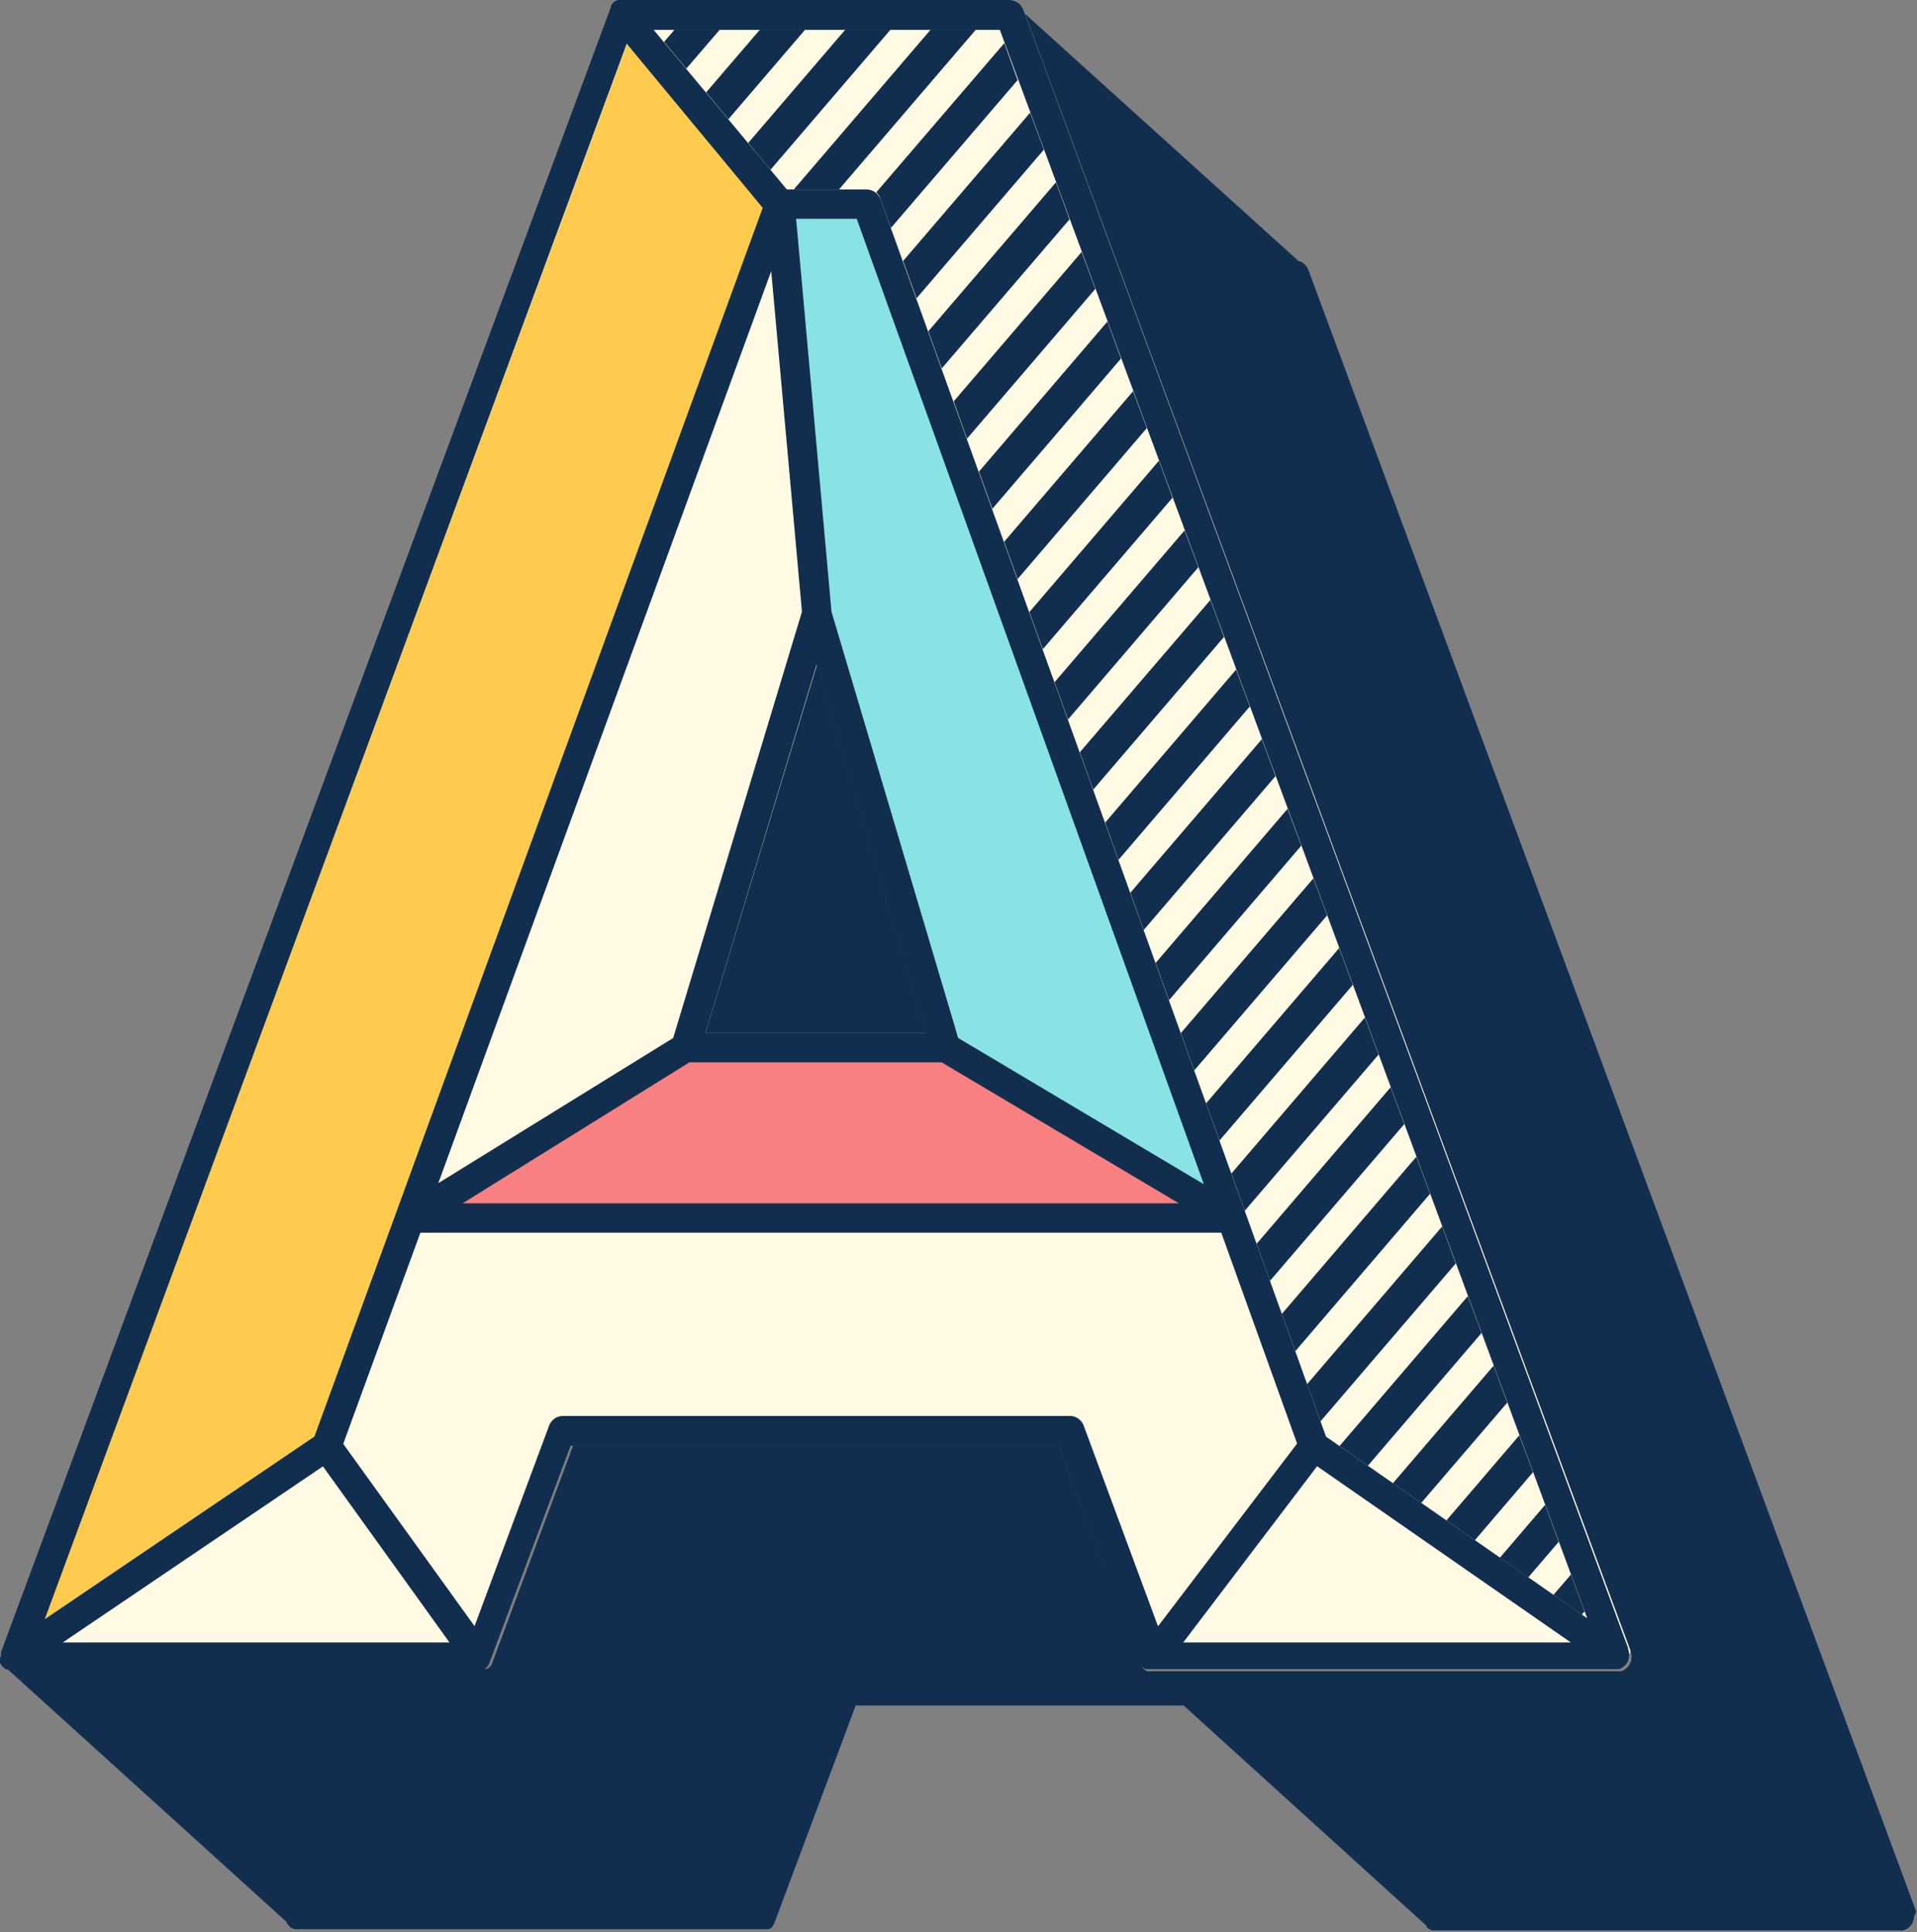 <svg xmlns="http://www.w3.org/2000/svg" viewBox="0 0 128.46 129.51"><rect x="0" y="0" width="128.46" height="129.51" fill="#808080" stroke="none"/><defs><style>.cla-1{fill:#fffae3;}.cla-2{fill:#f98080;}.cla-3{fill:#89e3e5;}.cla-4{fill:#fecb4e;}.cla-5{fill:#122e4f;}.cla-6{fill:none;}</style></defs><title>adesignAsset 1</title><g id="Layer_2" data-name="Layer 2"><g id="Layer_1-2" data-name="Layer 1"><path class="cla-1" d="M109.29,110.71h0l0-.09L68.58.65A1,1,0,0,0,67.65,0H41.57l-.12,0-.05,0a.52.52,0,0,0-.16.06l0,0a.41.41,0,0,0-.11.07l0,0v0l-.11.11,0,0a.42.42,0,0,0-.09.14l0,0,0,.08L.06,110.72a.09.09,0,0,0,0,0,.83.83,0,0,0,0,.15s0,0,0,.08v.15a.15.15,0,0,1,0,.07.94.94,0,0,0,0,.16l0,.05a.58.58,0,0,0,.1.19h0l.12.13,0,0,.19.13.13,0,.1,0,.23,0H32.12l.12,0h.06l.12,0,0,0a.6.6,0,0,0,.15-.09h0s0,0,0,0a.94.94,0,0,0,.1-.1l0,0a.86.86,0,0,0,.07-.1l0,0a.77.77,0,0,0,.07-.16h0l5.43-14.53H70.94l5.44,14.53a.59.59,0,0,0,.06.14s0,0,0,0l.08.12s0,0,0,0l.1.09s0,0,0,0h0a.6.6,0,0,0,.15.09l0,0,.13,0h.06l.12,0h31.16l.22,0h0a.8.8,0,0,0,.2-.07h0l.18-.13h0a1,1,0,0,0,.34-.74A1,1,0,0,0,109.29,110.71Z"/><polygon id="red" class="cla-2" points="29.37 79.3 45.21 70.68 64.24 69.56 81.47 81.15 28.16 82.62 29.37 79.3"/><polygon id="blue" class="cla-3" points="53.35 14.67 57.41 14.67 81.47 81.15 64.24 69.56 53.74 41.03 53.35 14.67"/><polygon id="orange" class="cla-4" points="42.03 2.93 51.15 13.88 21.07 96.28 2.98 108.52 42.03 2.93"/><polygon class="cla-5" points="54.74 44.57 62.07 69.22 47.28 69.22 54.74 44.57"/><path class="cla-5" d="M0,111.15a.15.15,0,0,1,0,.07.94.94,0,0,0,0,.16l0,.05a.58.58,0,0,0,.1.19h0l.12.13,0,0,.19.13.13,0,.1,0,.23,0H32.12l.12,0h.06l.12,0,0,0a.6.6,0,0,0,.15-.09h0s0,0,0,0a.94.94,0,0,0,.1-.1l0,0a.86.86,0,0,0,.07-.1l0,0a.77.77,0,0,0,.07-.16h0l5.43-14.53H70.94l5.44,14.53a.59.59,0,0,0,.06.14s0,0,0,0l.08.12s0,0,0,0l.1.09s0,0,0,0h0a.6.6,0,0,0,.15.09l0,0,.13,0h.06l.12,0h31.16l.22,0h0a.8.8,0,0,0,.2-.07h0l.18-.13h0a1,1,0,0,0,.34-.74,1,1,0,0,0-.07-.36h0l0-.09L68.58.65A1,1,0,0,0,67.65,0H41.57l-.12,0-.05,0a.52.52,0,0,0-.16.06l0,0a.41.41,0,0,0-.11.07l0,0v0l-.11.11,0,0a.42.42,0,0,0-.09.14l0,0,0,.08L.06,110.72a.09.09,0,0,0,0,0,.83.83,0,0,0,0,.15s0,0,0,.08ZM42,2.93l9.11,11L21.07,96.28,3,108.52Zm4.2,68.27h16.9L79,80.65h-48Zm8.51-26.63,7.33,24.65H47.28Zm9.5,25L55.72,41,53.35,14.67h4.06l23.26,64.7ZM53.74,41,45.11,69.57,29.37,79.3,51.68,18.17ZM21.64,98.28l8.48,11.8H4.21Zm50-3.38H37.72a1,1,0,0,0-.92.64l-5,13.45L23,96.77l5.17-14.15H81.84l5.08,14.13L77.6,109l-5-13.5A1,1,0,0,0,71.63,94.9Zm16.62,3.37,17,11.81H79.29Zm18.1,10.19L88.86,96.29,59,13.35a1,1,0,0,0-.93-.65H52.73L43.8,2H67Z"/><polygon class="cla-6" points="47.32 6.19 50.93 1.98 48.24 1.98 45.99 4.6 47.32 6.19"/><polygon class="cla-6" points="67.29 36.31 75.93 26.22 75.12 24.03 66.5 34.1 67.29 36.31"/><polygon class="cla-6" points="65.6 31.61 74.21 21.55 73.4 19.36 64.8 29.4 65.6 31.61"/><polygon class="cla-6" points="43.8 1.98 44.5 2.81 45.21 1.98 43.8 1.98"/><polygon class="cla-6" points="63.91 26.9 72.48 16.89 71.67 14.7 63.11 24.69 63.91 26.9"/><polygon class="cla-6" points="52.73 12.7 53.19 12.7 62.37 1.98 59.68 1.98 51.63 11.38 52.73 12.7"/><path class="cla-6" d="M58.1,12.7a1,1,0,0,1,.62.22l8.58-10L67,2H65.4L56.22,12.7Z"/><polygon class="cla-6" points="62.21 22.2 70.76 12.22 69.95 10.03 61.42 19.99 62.21 22.2"/><polygon class="cla-6" points="60.52 17.49 69.03 7.55 68.22 5.37 59.73 15.28 60.52 17.49"/><polygon class="cla-6" points="50.14 9.58 56.65 1.98 53.96 1.98 48.81 7.99 50.14 9.58"/><polygon class="cla-6" points="70.67 45.72 79.38 35.55 78.57 33.36 69.88 43.51 70.67 45.72"/><polygon class="cla-6" points="82.52 78.65 91.46 68.2 90.65 66.01 81.72 76.44 82.52 78.65"/><polygon class="cla-6" points="100.51 104.4 103.54 100.86 102.73 98.67 98.83 103.23 100.51 104.4"/><polygon class="cla-6" points="80.82 73.95 89.74 63.54 88.93 61.35 80.03 71.74 80.82 73.95"/><polygon class="cla-6" points="84.21 83.36 93.19 72.87 92.38 70.68 83.41 81.15 84.21 83.36"/><polygon class="cla-6" points="68.98 41.02 77.66 30.88 76.85 28.69 68.19 38.81 68.98 41.02"/><polygon class="cla-6" points="88.86 96.29 89.76 96.92 98.36 86.87 97.55 84.68 88.49 95.26 88.86 96.29"/><polygon class="cla-6" points="85.9 88.06 94.91 77.53 94.1 75.34 85.1 85.85 85.9 88.06"/><polygon class="cla-6" points="87.59 92.77 96.64 82.2 95.83 80.01 86.8 90.56 87.59 92.77"/><polygon class="cla-6" points="104.1 106.89 105.27 105.53 104.45 103.34 102.41 105.72 104.1 106.89"/><polygon class="cla-6" points="96.93 101.9 101.81 96.2 101 94.01 95.24 100.73 96.93 101.9"/><polygon class="cla-6" points="72.36 50.42 81.11 40.21 80.3 38.02 71.57 48.22 72.36 50.42"/><polygon class="cla-6" points="74.06 55.13 82.83 44.88 82.02 42.69 73.26 52.92 74.06 55.13"/><polygon class="cla-6" points="93.34 99.41 100.09 91.53 99.28 89.34 91.66 98.24 93.34 99.41"/><polygon class="cla-6" points="79.13 69.24 88.01 58.87 87.2 56.68 78.34 67.03 79.13 69.24"/><polygon class="cla-6" points="75.75 59.83 84.56 49.54 83.75 47.35 74.95 57.63 75.75 59.83"/><polygon class="cla-6" points="106.35 108.46 106.18 108 106 108.22 106.35 108.46"/><polygon class="cla-6" points="77.44 64.54 86.28 54.21 85.47 52.02 76.64 62.33 77.44 64.54"/><polygon class="cla-5" points="44.5 2.81 45.99 4.6 48.24 1.98 45.21 1.98 44.5 2.81"/><polygon class="cla-5" points="48.81 7.99 53.96 1.98 50.93 1.98 47.32 6.19 48.81 7.99"/><polygon class="cla-5" points="51.63 11.38 59.68 1.98 56.65 1.98 50.14 9.58 51.63 11.38"/><polygon class="cla-5" points="56.22 12.7 65.4 1.98 62.37 1.98 53.19 12.7 56.22 12.7"/><path class="cla-5" d="M59,13.35l.7,1.93,8.49-9.91L67.3,2.89l-8.58,10A.9.9,0,0,1,59,13.35Z"/><polygon class="cla-5" points="61.42 19.99 69.95 10.03 69.03 7.55 60.52 17.49 61.42 19.99"/><polygon class="cla-5" points="63.11 24.69 71.67 14.7 70.76 12.22 62.21 22.2 63.11 24.69"/><polygon class="cla-5" points="64.8 29.4 73.4 19.36 72.48 16.89 63.91 26.9 64.8 29.4"/><polygon class="cla-5" points="66.5 34.1 75.12 24.03 74.21 21.55 65.6 31.61 66.5 34.1"/><polygon class="cla-5" points="68.19 38.81 76.85 28.69 75.93 26.22 67.29 36.31 68.19 38.81"/><polygon class="cla-5" points="69.88 43.51 78.57 33.36 77.66 30.88 68.98 41.02 69.88 43.51"/><polygon class="cla-5" points="71.57 48.22 80.3 38.02 79.38 35.55 70.67 45.72 71.57 48.22"/><polygon class="cla-5" points="73.26 52.92 82.02 42.69 81.11 40.21 72.36 50.42 73.26 52.92"/><polygon class="cla-5" points="74.95 57.63 83.75 47.35 82.83 44.88 74.06 55.13 74.95 57.63"/><polygon class="cla-5" points="76.64 62.33 85.47 52.02 84.56 49.54 75.75 59.83 76.64 62.33"/><polygon class="cla-5" points="78.34 67.03 87.2 56.68 86.28 54.21 77.44 64.54 78.34 67.03"/><polygon class="cla-5" points="80.03 71.74 88.93 61.35 88.01 58.87 79.13 69.24 80.03 71.74"/><polygon class="cla-5" points="81.72 76.44 90.65 66.01 89.74 63.54 80.82 73.95 81.72 76.44"/><polygon class="cla-5" points="83.41 81.15 92.38 70.68 91.46 68.2 82.52 78.65 83.41 81.15"/><polygon class="cla-5" points="85.1 85.85 94.1 75.34 93.19 72.87 84.21 83.36 85.1 85.85"/><polygon class="cla-5" points="86.8 90.56 95.83 80.01 94.91 77.53 85.9 88.06 86.8 90.56"/><polygon class="cla-5" points="88.49 95.26 97.55 84.68 96.64 82.2 87.59 92.77 88.49 95.26"/><polygon class="cla-5" points="91.66 98.24 99.28 89.34 98.36 86.87 89.76 96.92 91.66 98.24"/><polygon class="cla-5" points="95.24 100.73 101 94.01 100.09 91.53 93.34 99.41 95.24 100.73"/><polygon class="cla-5" points="98.83 103.23 102.73 98.67 101.81 96.2 96.93 101.9 98.83 103.23"/><polygon class="cla-5" points="102.41 105.72 104.45 103.34 103.54 100.86 100.51 104.4 102.41 105.72"/><polygon class="cla-5" points="106 108.22 106.18 108 105.27 105.53 104.1 106.89 106 108.22"/><path id="shadow" class="cla-5" d="M128.39,128.16h0a.36.36,0,0,0,0-.09L87.68,18.1a1,1,0,0,0-.67-.61L68.69.93l40.57,109.69,0,.09h0a1,1,0,0,1,.07.36,1,1,0,0,1-.34.74h0l-.18.13h0a.8.8,0,0,1-.2.07h0l-.22,0H77.21l-.12,0H77l-.13,0,0,0a.6.6,0,0,1-.15-.09h0s0,0,0,0l-.1-.09s0,0,0,0l-.08-.12s0,0,0,0a.59.59,0,0,1-.06-.14L70.94,96.88H38.41L33,111.41h0a.77.77,0,0,1-.07.16l0,0a.86.86,0,0,1-.07.1l0,0a.94.94,0,0,1-.1.1s0,0,0,0h0a.6.6,0,0,1-.15.09l0,0-.12,0h-.06l-.12,0H1l-.23,0-.1,0-.13,0-.19-.13,18.84,17.07a.5.5,0,0,0,.1.19h0l.12.13a.1.1,0,0,0,0,0,.8.8,0,0,0,.19.13l.13.05.1,0a.91.91,0,0,0,.23,0H51.34l.06,0,.12,0,0,0,.15-.08h0l0,0,.1-.09,0-.05.07-.09,0,0a1,1,0,0,0,.07-.15h0l5.43-14.53H79.32L95.6,129.08a.43.43,0,0,0,0,.07l0,0a.28.28,0,0,0,.1.09l0,0h0l.15.09h0l.13.05h.06l.12,0h31.16a.78.78,0,0,0,.22,0h0l.2-.08h0a.94.94,0,0,0,.18-.12h0a1,1,0,0,0,.34-.74A1.1,1.1,0,0,0,128.39,128.16Z"/></g></g></svg>